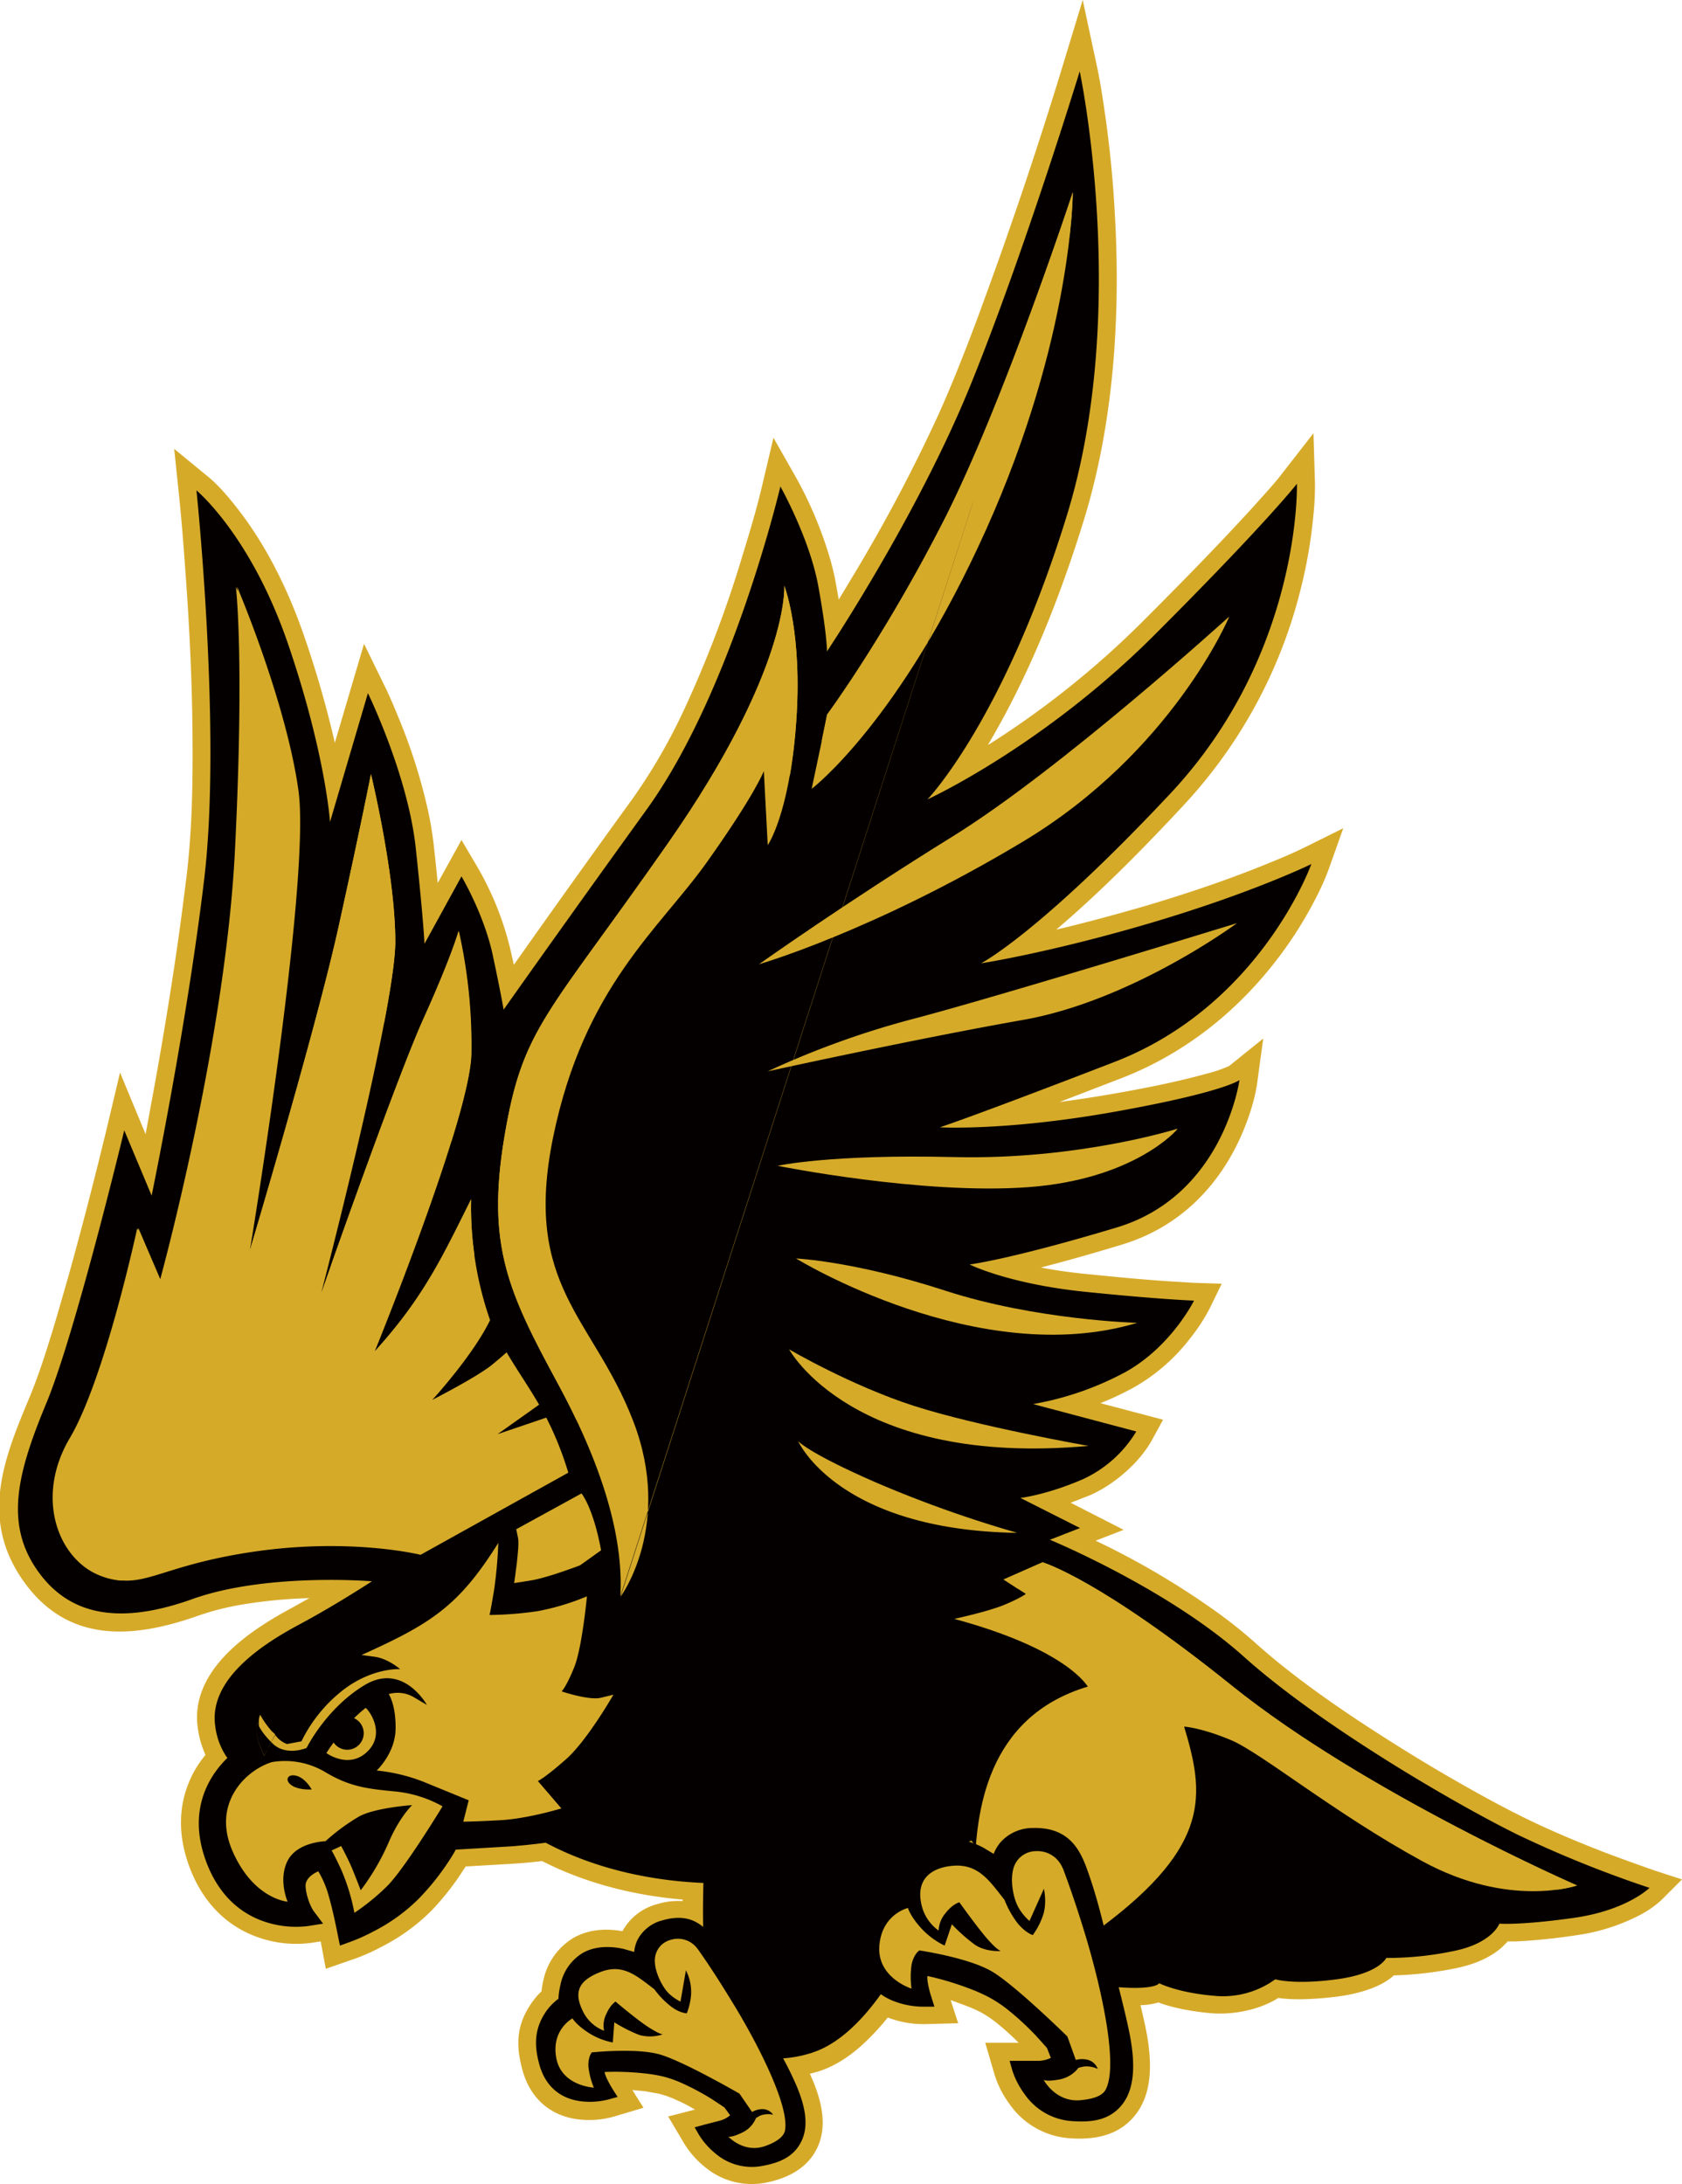 <svg id="Layer_1" data-name="Layer 1" xmlns="http://www.w3.org/2000/svg" viewBox="0 0 559.1 726"><title>Falcon901_2c</title><path d="M-176.6,168.2a161.9,161.9,0,0,0-22.3,2.1,89.5,89.5,0,0,0-14.7,3.7c-22,7.8-43.6,9.3-58.3-11.6s-6.1-41.3,2.3-61.4c2.3-5.6,4.3-11.5,6.1-17.3,2.4-7.5,4.5-15.1,6.7-22.7,4.6-16.5,8.9-33.2,12.9-49.8l4.2-17.7,8.5,20.5,1.5-8.2c3.7-19.8,7-39.7,9.8-59.7q1.2-8.9,2.3-17.8c1.8-14.8,2.1-30.2,2-45.1-.1-18.9-1-37.8-2.4-56.6-.6-8.7-1.3-17.4-2.2-26l-1.5-14.4,11.2,9.2c4.2,3.4,8.5,8.8,11.7,13.1,9,12.2,15.7,26.4,20.6,40.8a344.7,344.7,0,0,1,9.9,34.6l9.7-32.9,6.7,13.7c2.1,4.2,3.9,8.7,5.7,13.1a185,185,0,0,1,9,29.2,112,112,0,0,1,1.8,11.1q.7,6.2,1.3,12.4l7.9-14.3,5.3,9a101.4,101.4,0,0,1,11.1,28l1,4.5q19.6-27.8,39.6-55.4a189.4,189.4,0,0,0,16.8-29A381,381,0,0,0-32.9-178c2.5-8.1,5-16.4,6.9-24.7l3.5-14.8,7.5,13.2A132.4,132.4,0,0,1-3.4-176.3c.6,2.3,1.2,4.6,1.6,7l1,5.6L4.8-173a541,541,0,0,0,27.5-52.1q2.7-6,5.2-12.1c3.7-9.1,7.2-18.2,10.5-27.4,9.2-25.1,17.8-50.8,25.6-76.4L80.3-363l4.8,22.4c1,4.6,1.7,9.4,2.4,14,1.7,11.6,2.9,23.4,3.5,35.2,1.9,33.5-.4,69-10.3,101.2-7.8,25.3-18,51.2-31.5,74.1l-.4.7.7-.4A297.9,297.9,0,0,0,100-156.2c12.7-12.7,25.3-25.5,37.4-38.8,3.1-3.5,6.6-7.2,9.4-10.9L157-219l.5,16.5A91.8,91.8,0,0,1,157-192a160.2,160.2,0,0,1-4.4,25.4,162.8,162.8,0,0,1-38.9,71.4C100.5-81,86.4-66.7,71.5-54c10.2-2.4,20.4-5.2,30.4-8.1,13-3.9,25.9-8.2,38.5-13.3,4.5-1.8,9.1-3.7,13.4-5.8l13.1-6.5L162-73.9a80.4,80.4,0,0,1-3.7,8.4,132,132,0,0,1-11.6,19C132.9-27.7,114.8-13,93.1-4.6L72.6,3.3Q81.5,2.1,90.2.6c10.3-1.8,21.1-3.9,31.2-6.7a44.3,44.3,0,0,0,7.6-2.6l11.3-9.1-2,14.7c-1,7.3-4.3,16.1-7.7,22.5-8.1,15.2-20.7,26.3-37.3,31.3-8.9,2.7-17.9,5.3-26.9,7.6,5.1,1,10.3,1.7,15.4,2.2,9.1.9,18.2,1.8,27.3,2.4l8.2.5,9.2.3-4,8.2a59.7,59.7,0,0,1-6.3,9.7A62.5,62.5,0,0,1,97.4,98.1a101.4,101.4,0,0,1-11.2,5.3l20.8,5.5-3.6,6.6c-4.2,7.7-12.7,15-20.7,18.5l-6.4,2.5,17.6,9-9.3,3.6,4.7,2.3A264.2,264.2,0,0,1,125.1,173a157.5,157.5,0,0,1,12.6,10.1c10.7,9.6,22.9,18.3,34.8,26.2,9.9,6.5,20,12.8,30.2,18.7,8,4.6,16.1,9.1,24.4,13.2s19.4,8.8,29.3,12.5c4.6,1.7,9.3,3.4,13.9,5l9.2,3-6.9,6.9a33.3,33.3,0,0,1-7.4,5.1,65.4,65.4,0,0,1-21.2,6.6,192.5,192.5,0,0,1-19.6,2h-2.8l-2,2c-4.2,3.7-9.8,5.8-15.2,6.9a118.7,118.7,0,0,1-20.7,2.4c-4.7,4.4-13.2,6.3-18.5,7s-13.7,1.4-19.9.5c-6.3,4-14.9,5.6-21.9,5.1-5.1-.4-12.4-1.5-17.9-3.6a24.1,24.1,0,0,1-6,.9c.7,3,1.4,5.9,2,9,1.6,8.8,2.3,19.2-3.2,26.8s-14.1,9.1-22.7,8.4a26.6,26.6,0,0,1-19.6-11.3,32.9,32.9,0,0,1-5-9.8l-3.1-10.6H59a80.5,80.5,0,0,0-6.7-6.1,36.6,36.6,0,0,0-5.8-4,48.2,48.2,0,0,0-4.7-2.1l-5.4-2,2.5,7.7-11.1.3a33.2,33.2,0,0,1-12.3-2.2,78.2,78.2,0,0,1-5.8,6.5C4.8,319.1-1,323.5-7.8,325.6l-2.6.7c3.3,7.2,6,15.9,2.9,23.6s-10.4,11.3-18.1,12.7a24.3,24.3,0,0,1-19.9-5.5,30,30,0,0,1-6.6-7.5l-5.4-9.1,8.9-2.3c-2-1.2-4.1-2.3-6.2-3.2a32.4,32.4,0,0,0-5.9-2.1l-4.5-.8-4.2-.4,3.7,5.9-10.1,3a30.2,30.2,0,0,1-12,.8c-9.2-1.3-15.6-7.2-18.1-16.2s-1.7-15.4,2.7-22a24.2,24.2,0,0,1,3.6-4.3,30.6,30.6,0,0,1,.6-3.6,21.7,21.7,0,0,1,9.9-14.1c5-2.9,10.8-3.3,16.4-2.3a18.5,18.5,0,0,1,11.6-9,23.4,23.4,0,0,1,8.4-1v-.5c-16.2-1.4-32.2-5.4-46.7-12.8q-5,.6-10,.9l-15.4.9-.8,1.2A88.7,88.7,0,0,1-136.1,272a64.9,64.9,0,0,1-16.5,12,65.8,65.8,0,0,1-8.9,4l-9.8,3.4-1.7-9.1-3.2.5a38.2,38.2,0,0,1-15.9-1.3c-11.7-3.5-19.8-11.9-24.2-23.1s-4.4-22.5,1.4-32.9a37.8,37.8,0,0,1,3.6-5.2,31.9,31.9,0,0,1-2.6-9.3,24.4,24.4,0,0,1,.6-9.4c3.7-13.9,18.7-23.7,30.6-30.1l6.1-3.4" transform="translate(279.6 363)" style="fill:#d6aa29;fill-rule:evenodd"/><path d="M-9.7,319.3c17.5-5.5,30-31,31.9-34C31.4,271,31.7,247,31.7,247l-14.8-4.8-62.5,12.3c-.1,19.9-5.9,77.9,36,64.8" transform="translate(279.6 363)" style="fill:#050000;fill-rule:evenodd"/><path d="M-156,162.6c-3.8-.3-36.4-2.4-59.6,5.9s-40.5,6.2-51.5-9.4-6.8-32.4,2.9-55.7,25.9-90.7,25.9-90.7l9.1,21.7S-217.5-22.1-211.7-71s-2.6-129-2.6-129,18.1,14.9,30.5,51.2,13.9,59,13.9,59l12.6-42.8s13.3,27.2,15.9,51.5,2.9,31.8,2.9,31.8l12.3-22.4s7.5,12.6,10.4,26.2,3.6,18.1,3.6,18.1S-93.1-54.5-64.6-94s44.4-107.3,44.4-107.3,9.7,17.2,12.6,33.1,2.9,21.7,2.9,21.7S25.2-191.2,43-235,79.3-339.3,79.3-339.3s16.8,79.1-4.2,147.4S28.7-97.3,28.7-97.3,67-114.8,104.2-152s47.3-50.2,47.3-50.2,1.6,56.4-42.1,103S46.5-42.8,46.5-42.8s23.3-3.6,57-13.6,52.8-19.4,52.8-19.4-16.8,47-65.5,65.8-58,21.7-58,21.7,22,1.3,58.3-5.2S132.4-4,132.4-4,127.2,34.3,91.6,45,42.7,57.3,42.7,57.3s13,6.5,38.6,9.1,36,2.9,36,2.9-7.5,15.2-22.7,23.7a101.7,101.7,0,0,1-30.8,10.7l34.3,9.1a40.3,40.3,0,0,1-17.8,15.9c-12,5.2-20.7,6.2-20.7,6.2l19.8,10-10,3.9s39.2,16.2,64.5,38.9,69.7,48.6,90.7,59a379.3,379.3,0,0,0,44.1,17.8s-7.5,7.5-25.3,10-24.6,1.9-24.6,1.9-2.3,6.5-15.2,9.1a107.3,107.3,0,0,1-22.4,2.3s-2.3,5.2-16.5,7.1-20.4,0-20.4,0a29.6,29.6,0,0,1-20.1,5.5c-12.3-1-18.5-4.2-18.5-4.2s-1,2.3-13.9,1.3-25.9-19.8-25.9-19.8L43.3,248.8S8,264-41.9,263c-25.9-.5-44.5-7.2-56.3-13.5-3.8.5-7.6.9-11.4,1.2l-18.5,1.1c-.7,1.3-1.5,2.6-2.3,3.8a82.9,82.9,0,0,1-9.9,12.4,59.1,59.1,0,0,1-15,10.9,61.5,61.5,0,0,1-8,3.6l-3.3,1.2-.7-3.4c-.9-4.6-1.9-9.2-3.2-13.7a32.2,32.2,0,0,0-3.3-7.6c-2,.9-4,2.4-4.2,4.4s1.1,6.7,2.8,9l3,4-5,.8a32.7,32.7,0,0,1-13.3-1.1c-9.9-2.9-16.6-10.1-20.3-19.6s-3.9-19,1.1-27.9a33.1,33.1,0,0,1,5.7-7.3l-.4-.5a23.6,23.6,0,0,1-3.7-10.4c-2-15.7,16.5-27.3,28.1-33.5,8.2-4.4,16.1-9.2,23.9-14.2" transform="translate(279.6 363)" style="fill:#050000;fill-rule:evenodd"/><path d="M77-299.1s0,48-28.8,112.1-58,86.2-58,86.2l5.2-24.6s19.1-25.9,38.9-64.8S77-299.1,77-299.1L-73.3,167.7s17.5-23.7,4.2-58.3-36.9-44.7-26.6-94.6,35.3-69,51.2-91.4,18.8-30.1,18.8-30.1l1.3,24.6s7.1-10,9.4-40.2-3.9-46-3.9-46,1.9,27.5-38.6,85.5-48.3,61.2-54.4,97.5,1.3,51.8,17.8,82.3,21.7,53.4,20.7,70.6" transform="translate(279.6 363)" style="fill:#d6aa29;fill-rule:evenodd"/><path d="M128.8-157.9S73.1-107.3,37.1-85-27.3-42.5-27.3-42.5s38.2-11,87.8-40.8,68.4-74.5,68.4-74.5" transform="translate(279.6 363)" style="fill:#d6aa29;fill-rule:evenodd"/><path d="M131.4-56.1S52.4-31.8,24.2-24.4A289,289,0,0,0-24.4-6.9S24.2-17.6,60.5-24s71-32.1,71-32.1" transform="translate(279.6 363)" style="fill:#d6aa29;fill-rule:evenodd"/><path d="M111.7,12.2S78.9,22.6,37.5,21.6s-58.6,2.9-58.6,2.9,48,9.7,83.3,7.1,49.6-19.1,49.6-19.4" transform="translate(279.6 363)" style="fill:#d6aa29;fill-rule:evenodd"/><path d="M98.4,76.7S64.7,75.8,34.6,66-15,55.3-15,55.3,45.6,92.6,98.4,76.7" transform="translate(279.6 363)" style="fill:#d6aa29;fill-rule:evenodd"/><path d="M82.2,117.6s-36.9-6.5-58-13.3S-17.3,85.5-17.3,85.5s21.1,39.2,99.5,32.1" transform="translate(279.6 363)" style="fill:#d6aa29;fill-rule:evenodd"/><path d="M58.2,146.4a398.1,398.1,0,0,1-46.3-16.5c-23-10-26.2-13.9-26.2-13.9s13,29.5,72.6,30.5" transform="translate(279.6 363)" style="fill:#d6aa29;fill-rule:evenodd"/><path d="M-139.8,153.8s-23.3-5.8-55.7-1-36.6,13.3-50.5,7.8-21.7-25.9-10-45.7,22.4-69.7,22.4-69.7l7.5,17.5s21.7-79.1,25-143.2.3-87.5.3-87.5,16.2,37.9,20.4,67.7S-196.5,52.4-196.5,52.4s22-73.6,29.5-107.6,10.7-50.5,10.7-50.5,8.1,33.4,8.1,55.7S-172.8,66.7-172.8,66.7s24.6-70.3,34-91.1,11.7-29.2,11.7-29.2a172.9,172.9,0,0,1,4.2,41.2C-123.6,9-155,86.1-155,86.1c16.3-17.9,22.7-31.9,32-50.5a113.9,113.9,0,0,0,6.3,40.2c-5.7,11.8-19.2,26.5-19.2,26.5s13.9-7.1,19.4-11.3c1.5-1.2,3.4-2.8,5.3-4.5,3.4,5.8,7.2,11.2,10.8,17.4l-13.8,9.8,16.2-5.5,1.6,3.3a109,109,0,0,1,5.7,15Z" transform="translate(279.6 363)" style="fill:#d6aa29;fill-rule:evenodd"/><path d="M37.6,175.1s11.2-2.4,16.7-4.7,7.1-3.6,7.1-3.6L54,162l13-5.7s18.5,5.3,62.9,41,114.7,66.4,114.7,66.4-22.4,7.8-51.5-8.1-53.5-36-63.5-40.2-15.6-4.5-15.6-4.5c6.7,22.3,9.2,39.3-27.5,66.7-4.2-15.9-29.5-22.4-42.1-18.8.4-18.7,3.5-51,37.6-61.2C81.9,197.7,75.7,185.4,37.6,175.1Z" transform="translate(279.6 363)" style="fill:#d6aa29;fill-rule:evenodd"/><path d="M58.6,165a146.9,146.9,0,0,1,15.3,7.5A177.2,177.2,0,0,1,105.1,195s28.2,18.6,63.9,38.1c23.4,12.8,52.1,25.1,69,32a37.2,37.2,0,0,0,6.6-1.4S174.2,233,129.8,197.3s-62.9-41-62.9-41L54,162Z" transform="translate(279.6 363)" style="fill:#d6aa29;fill-rule:evenodd"/><path d="M-79.8,152.3l-7,5s-10.7,4.1-16.2,5l-5.7.9s1.9-12.2,1.3-15l-.6-2.9,21.7-11.9s3.9,4.7,6.5,18.9" transform="translate(279.6 363)" style="fill:#d6aa29;fill-rule:evenodd"/><path d="M19,263.3a27.7,27.7,0,0,1,2.2-5.3c2.4-4.4,5.9-7.9,10.8-9.3s10.6,0,15.2,2.4l3.5,2.1a13.1,13.1,0,0,1,2.5-4.1,14.4,14.4,0,0,1,10.6-4.5c4.4-.1,8.6.8,12,3.8s5.1,7.4,6.5,11.5c2.1,6,3.8,12.3,5.3,18.5s3.7,15.3,5.6,22.9c1,4.1,2,8.2,2.8,12.3,1.3,7,2.2,16.3-2.2,22.4s-11.1,6.5-17.5,6a20.8,20.8,0,0,1-15.3-8.9,27.7,27.7,0,0,1-4.1-7.9l-.9-3.2h9.5a9.7,9.7,0,0,0,4.2-1l-1.3-3.3-3.5-3.9a92,92,0,0,0-8.9-8.3,42.5,42.5,0,0,0-6.8-4.6,54.6,54.6,0,0,0-5.2-2.4,101.8,101.8,0,0,0-15.3-4.7c-.3,1.4.8,5.6,1.3,7l1,3.2H27.6a27.6,27.6,0,0,1-10.5-2c-7.2-3-11-9-11.1-16.8s1.8-13.5,7-18.2a20.4,20.4,0,0,1,6-3.7" transform="translate(279.6 363)" style="fill:#050000;fill-rule:evenodd"/><path d="M-176,231.8s-2.4-4.5-6-4.7-2.8,5,6,4.7m-13.2-9.1a26.1,26.1,0,0,1,17.5,3.2c8.6,5.2,14.7,5.7,23.8,6.6a40.3,40.3,0,0,1,15.4,4.9s-12.8,21.1-18.6,26.7a74,74,0,0,1-10.7,8.7,67.2,67.2,0,0,0-4.4-14.4c-2.9-6.2-3.2-6.3-3.2-6.3l3.2-1.5s2.3,4.2,3.7,7.6,2.8,7.1,2.8,7.1a77.4,77.4,0,0,0,9.2-15.7c3.7-8.7,7.9-12.6,7.9-12.6s-12,.8-17.5,3.7a66.2,66.2,0,0,0-11.3,8.3s-9.4.2-12.6,6.5,0,13.6,0,13.6-11.3-.8-18.3-16.8S-197.8,225.3-189.2,222.7Z" transform="translate(279.6 363)" style="fill:#d6aa29;fill-rule:evenodd"/><path d="M-158.2,204.8a47.2,47.2,0,0,0-3.7,3.3,5.5,5.5,0,0,1,3.2,5,5.5,5.5,0,0,1-5.5,5.5,5.5,5.5,0,0,1-4.5-2.4c-1.7,2.3-2.4,3.5-2.4,3.5s7.2,5.3,13.3-.2,1.9-12.8-.2-14.8" transform="translate(279.6 363)" style="fill:#d6aa29;fill-rule:evenodd"/><path d="M73.6,257.9a9,9,0,0,0-8.8-5.6,7.8,7.8,0,0,0-7.4,5.3c-1.2,3.6-.5,8.7.9,12.1s4.3,5.8,4.3,5.8l4.8-10.7s1.2,5.1-.5,9.4a24.3,24.3,0,0,1-3.2,6s-2.4-.7-5.1-4a32.2,32.2,0,0,1-4.3-7.7c-5-6.3-8.7-12.2-17.5-11.3-7,.7-11.8,4.5-10.2,12.4a14.4,14.4,0,0,0,5.8,9.1,9.5,9.5,0,0,1,2.3-5.8c2.4-3.1,4.6-3.6,4.6-3.6s6.2,8.7,9.5,12.4,4.3,3.8,4.3,3.8-4.8.4-8.5-2a56.1,56.1,0,0,1-7.8-6.9l-2.4,7.1a25.9,25.9,0,0,1-7.9-5.9c-3.6-4-4.3-6.6-4.3-6.6s-8.7,2-9.5,12.6S23.4,298,23.4,298a27.7,27.7,0,0,1,0-7.9c.7-3.6,2.6-4.8,2.6-4.8s16.5,2.4,24.3,7.1,24.9,21.5,24.9,21.5l2.8,7.8a7.6,7.6,0,0,1,3.1-.2,4.9,4.9,0,0,1,4.2,3.2,8.6,8.6,0,0,0-4.7-.8l-1.7.4a10.3,10.3,0,0,1-6.4,3.9c-4.4.8-5.2.1-5.2.1s3.9,7.4,12,6.8c3.5-.3,7.5-1.1,8.7-3.7,3.9-7.7-.8-30.6-6.2-49.1-2.2-7.4-4.8-15.5-8.1-24.3" transform="translate(279.6 363)" style="fill:#d6aa29;fill-rule:evenodd"/><path d="M-94,301.8a24.9,24.9,0,0,1,.7-5.1,16.1,16.1,0,0,1,7.3-10.5c4.1-2.4,9.2-2.4,13.7-1.4l3.5,1a11.7,11.7,0,0,1,1.2-4.2,12.9,12.9,0,0,1,8.2-6.3c3.8-1.1,7.7-1.3,11.2.6s6.1,5.3,8.3,8.5,6,9.8,8.8,14.8,6.7,12.4,10,18.6c1.8,3.3,3.6,6.6,5.2,10.1,2.7,5.8,5.6,13.6,3.1,19.9s-8.1,8.2-13.8,9.2a18.6,18.6,0,0,1-15.3-4.3,24.8,24.8,0,0,1-5.3-6l-1.5-2.6,2.9-.8,5.4-1.4a8.8,8.8,0,0,0,3.5-1.8l-1.9-2.6-3.9-2.6a82.6,82.6,0,0,0-9.6-5.2,38.2,38.2,0,0,0-6.9-2.5,48.8,48.8,0,0,0-5.1-.9,91.3,91.3,0,0,0-14.3-.6c0,1.2,2,4.7,2.7,5.8l1.6,2.5-2.9.8a24.8,24.8,0,0,1-9.6.6c-7-1-11.6-5.3-13.5-12.1s-1.5-12.1,2-17.4a18.3,18.3,0,0,1,4.4-4.6" transform="translate(279.6 363)" style="fill:#050000;fill-rule:evenodd"/><path d="M-47.8,284.7a8,8,0,0,0-8.9-2.9,7,7,0,0,0-5.2,6.2c-.3,3.4,1.6,7.7,3.5,10.3s5,4,5,4l1.8-10.4a15.8,15.8,0,0,1,1.7,8.3,21.8,21.8,0,0,1-1.4,6s-2.3,0-5.3-2.3a28.8,28.8,0,0,1-5.5-5.7c-5.7-4.3-10.3-8.6-17.7-5.8s-9.2,6.6-6.1,13a12.9,12.9,0,0,0,7.1,6.6,8.5,8.5,0,0,1,.7-5.5c1.4-3.2,3.1-4.2,3.1-4.2s7.3,6.2,11.1,8.6,4.6,2.3,4.6,2.3a13.4,13.4,0,0,1-7.8.2,50.2,50.2,0,0,1-8.3-4.2l-.5,6.7a23.3,23.3,0,0,1-8.2-3.3c-4.1-2.7-5.2-4.7-5.2-4.7s-7.1,3.7-5.4,13.1,12.5,9.9,12.5,9.9a24.8,24.8,0,0,1-1.8-6.9c-.2-3.3,1.1-4.8,1.1-4.8s14.8-1.6,22.7.7,26.4,13,26.4,13l4.2,6.1a6.8,6.8,0,0,1,2.7-.9,4.4,4.4,0,0,1,4.3,1.8,7.7,7.7,0,0,0-4.3.3l-1.4.8a9.2,9.2,0,0,1-4.7,4.9c-3.6,1.7-4.5,1.3-4.5,1.3s5.1,5.5,12,3.2c3-1,6.2-2.7,6.8-5.1,1.6-7.5-7.6-26.4-16.5-41.2-3.6-5.9-7.6-12.4-12.5-19.3" transform="translate(279.6 363)" style="fill:#d6aa29;fill-rule:evenodd"/><path d="M-188.1,213.5l-1.1-1a30.6,30.6,0,0,1-3.9-5.5s-.7,1-.4,3.8a4.6,4.6,0,0,1-.4-1.2s-1.8,3.1,2.1,10.9c0,0-13-6.3-2.1-19.3s58.9-36.7,80-53.5c0,0,0,.8-.1,2.2-13.2,21.1-22.4,26.8-45.4,37.2l4.4.6c4.4.6,8.4,4.1,8.4,4.1s-9.1-.6-18.9,6.9a48.9,48.9,0,0,0-13.9,17.1l-4.8.9a8.4,8.4,0,0,1-3.9-3l-3.7,6.8s-13-6.3-2.1-19.3,58.9-36.7,80-53.5a146.2,146.2,0,0,1-1.5,18c-1.3,7.8-1.5,8.1-1.5,8.1a115.4,115.4,0,0,0,16.2-1.3,80.5,80.5,0,0,0,16.2-4.9s-1.6,17-4.2,23.5-4.2,8.1-4.2,8.1,9.1,3.1,13.1,2.1l4.1-1s-8.7,15.2-15.7,21.4-9.4,7.3-9.4,7.3l7.8,9.1s-11.2,3.4-20.1,3.9-12.5.5-12.5.5l1.8-7.1-15.4-6.3a58.5,58.5,0,0,0-15.2-3.6s6.2-5.7,6.3-13.9-2.3-11.5-2.3-11.5a10.6,10.6,0,0,1,8.3,1l4.4,2.6s-7.9-14.3-20.7-6.6-19.3,20.9-19.3,20.9-6.8,2.9-11.3-1.5-4.9-6.8-4.9-6.8-1.8,3.1,2.1,10.9" transform="translate(279.6 363)" style="fill:#d6aa29;fill-rule:evenodd"/><path d="M-154,85l-3.2,6.7,35.3-37.6A110.4,110.4,0,0,1-123,35.7c-9.1,18.2-15.4,32-31,49.4m-15.5-27.6c-3.3,11.4-5.7,19.3-5.7,19.3L-132-21.1s1.8,17.4,2.4,36v1.6c3.8-12.1,6.4-22.7,6.6-28.8a172.9,172.9,0,0,0-4.2-41.2s-2.3,8.4-11.7,29.2C-146.1-8.3-162.5,37.6-169.5,57.4ZM-196,50.8l-3.8,19.3S-174,6.5-165-28.3l9-34.8a160.7,160.7,0,0,1,4.1,40c2.2-11.6,3.7-21.4,3.7-26.9,0-22.4-8.1-55.7-8.1-55.7s-3.2,16.5-10.7,50.5C-173.8-24.1-192.7,39.7-196,50.8Zm-43,111.6c-3.6-5.1-7.6-13.4-8.3-25.1-1.2-22.2,15.6-63.6,15.6-63.6l4.2,16.8c30.2-92.6,39.1-152.9,29.8-249.8-2.1-5.3-3.5-8.6-3.5-8.6s2.9,23.3-.3,87.5-25,143.2-25,143.2l-7.5-17.5s-10.7,49.9-22.4,69.7-3.9,40.2,10,45.7A24,24,0,0,0-238.9,162.4Z" transform="translate(279.6 363)" style="fill:#d6aa29;fill-rule:evenodd"/><path d="M-194.4,228.1a12.7,12.7,0,0,1,8.4,3.5c3.5,3.5,4.1,5.3,4.1,5.3s-6.1,3.3-7.3,13,.4,14.3.4,14.3-21.5-20.4-5.6-36" transform="translate(279.6 363)" style="fill:#d6aa29;fill-rule:evenodd"/><path d="M-6.5-116.6c9-9.4,30.1-34.3,50.1-79a684.2,684.2,0,0,0,32.3-88.8A147.9,147.9,0,0,0,77-299.1s-23,70-42.8,108.9S-4.7-125.5-4.7-125.5ZM-87.9,109.2a146.3,146.3,0,0,0-8.6-25.7c-10.8-24-22.8-61.2,15-118.8s58.2-90,58.2-90l6.2,20.4A173.9,173.9,0,0,0-15-122.3c2.3-30.1-3.9-46-3.9-46s1.9,27.5-38.6,85.5-48.3,61.2-54.4,97.5,1.3,51.8,17.8,82.3Q-90.7,103.3-87.9,109.2Z" transform="translate(279.6 363)" style="fill:#d6aa29;fill-rule:evenodd"/></svg>